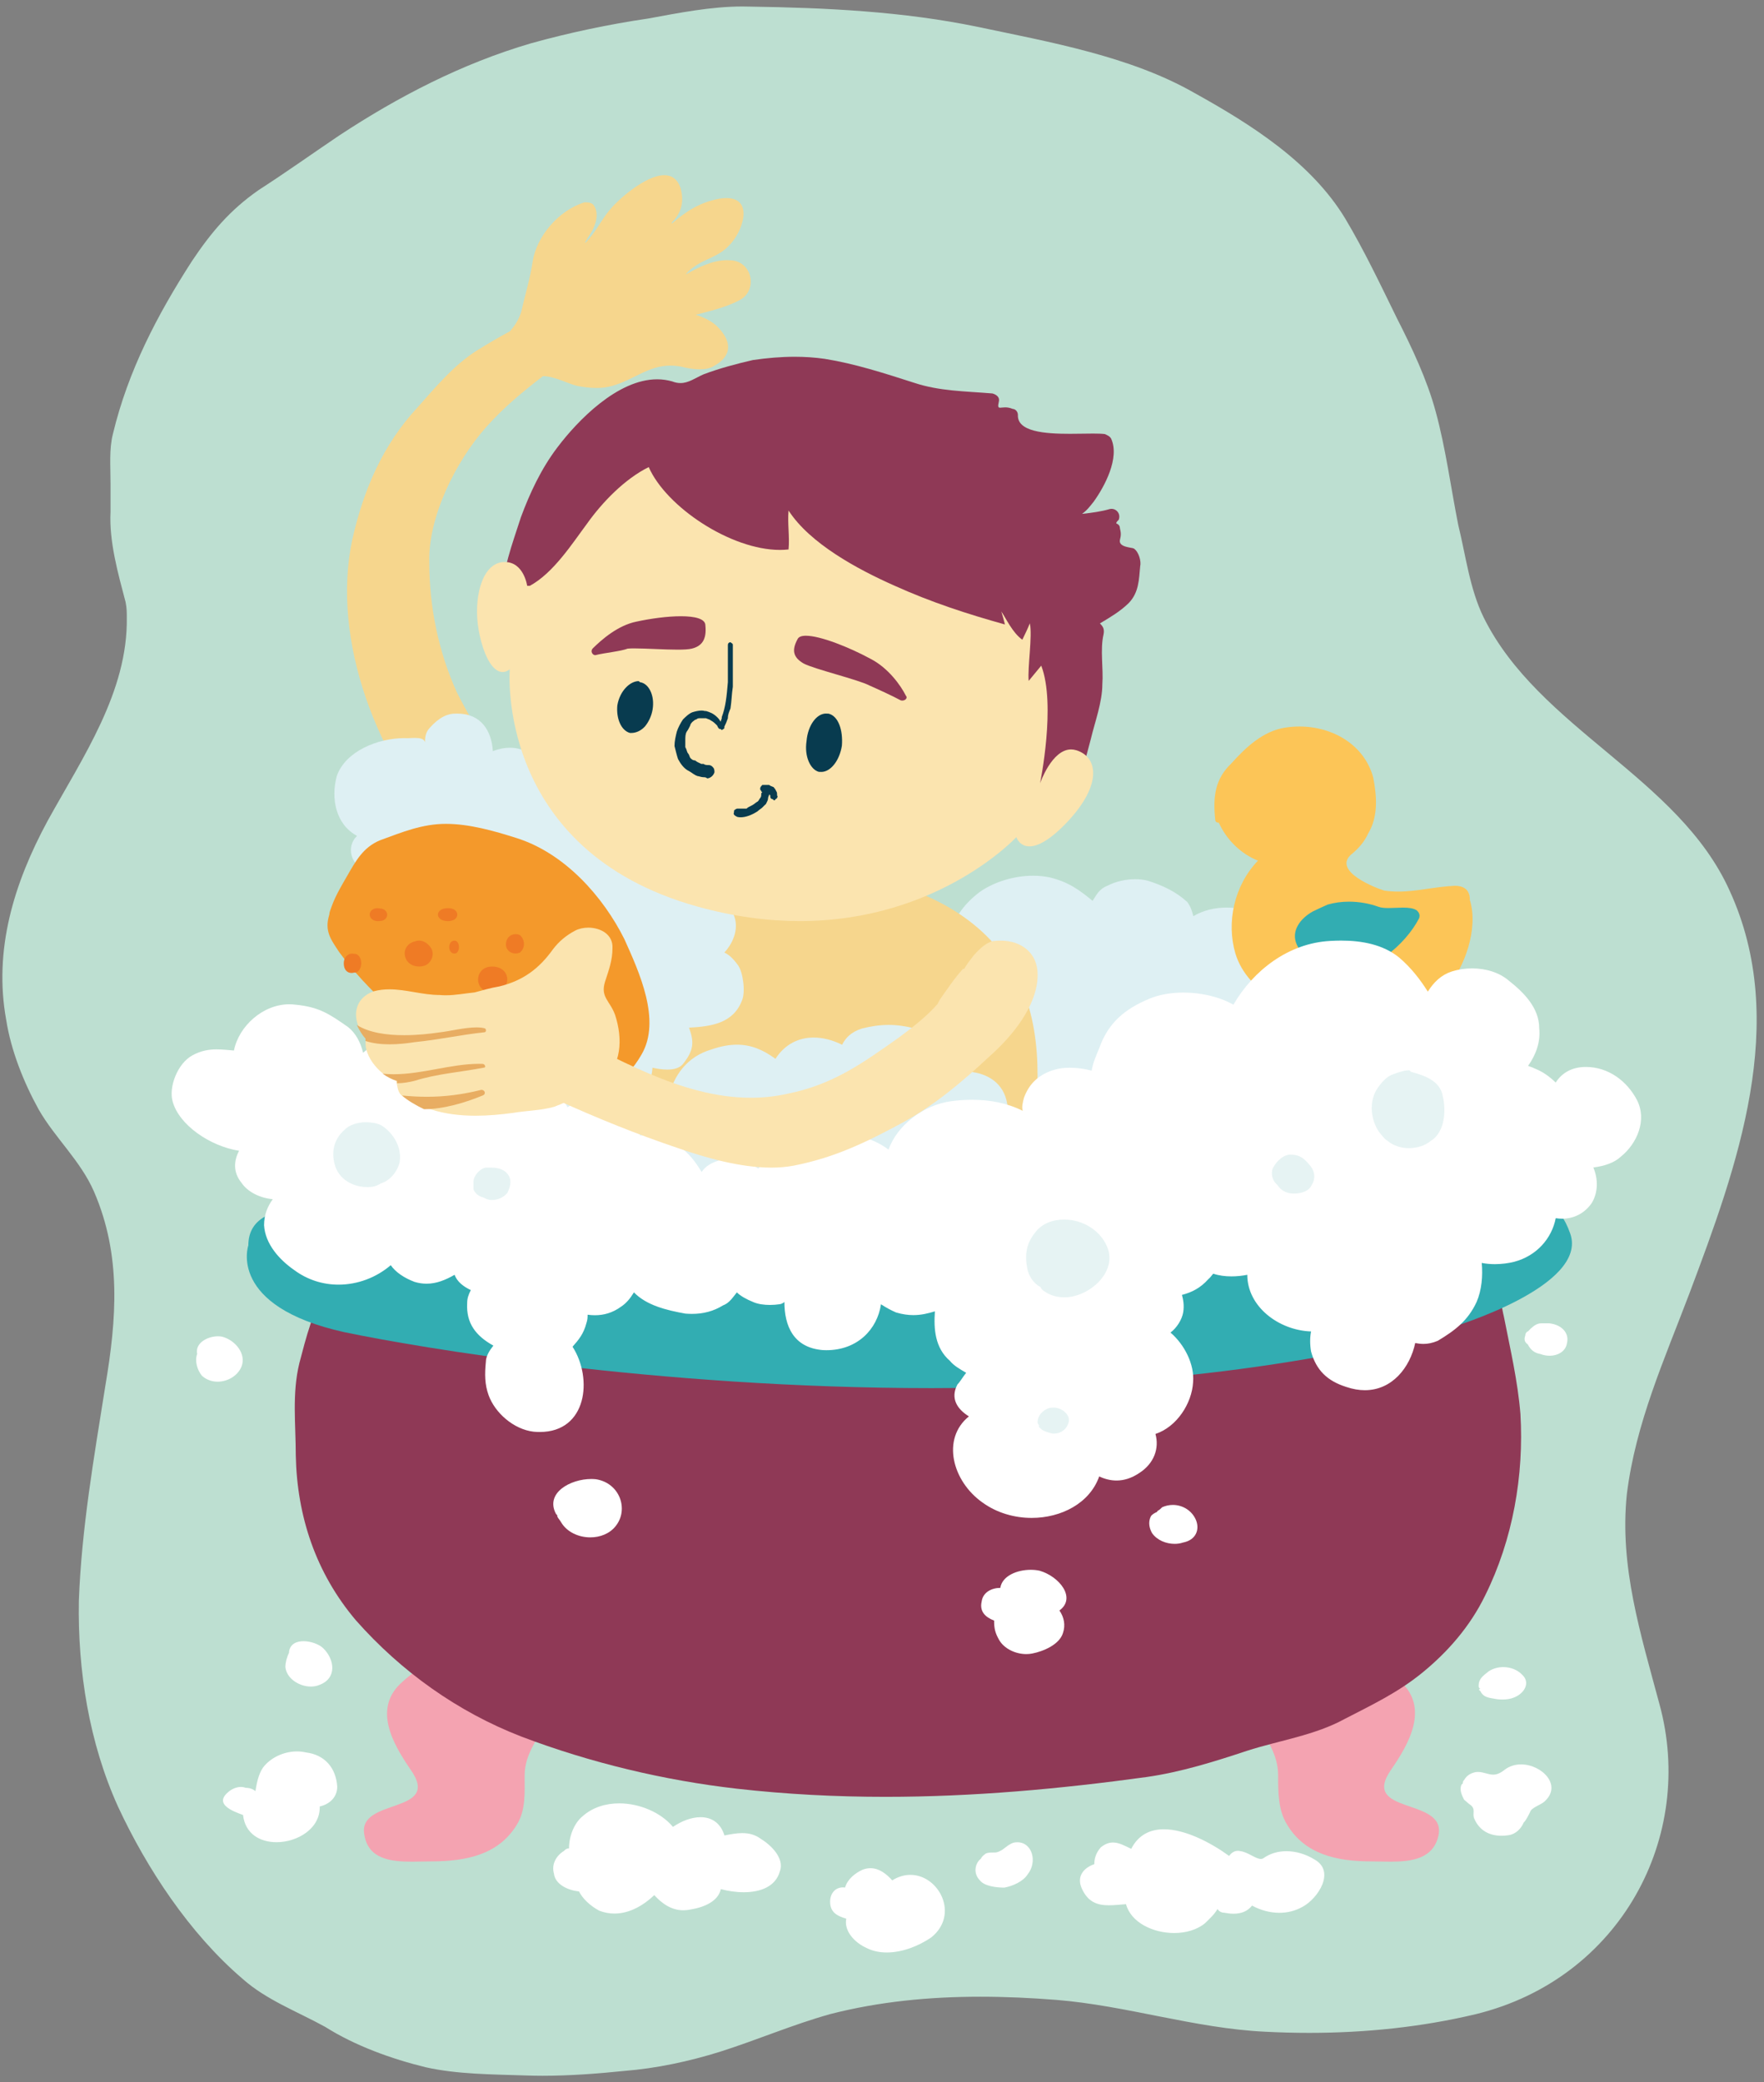 <svg width="272" height="321" xmlns="http://www.w3.org/2000/svg" xmlns:xlink="http://www.w3.org/1999/xlink" overflow="hidden"><rect width="100%" height="100%" fill="#808080" stroke="none"/><defs><clipPath id="clip0"><rect x="340" y="110" width="272" height="321"/></clipPath></defs><g clip-path="url(#clip0)" transform="translate(-340 -110)"><path d="M454.478 111C449.619 111 444.599 112.003 439.935 112.86 433.94 113.735 427.711 115.05 421.898 116.671 411.252 119.779 401.393 124.9 392.28 130.902 388.188 133.661 384.148 136.548 379.868 139.308 375.405 142.422 372.522 145.878 369.592 150.259 364.201 158.622 359.739 167.205 357.414 176.884 356.81 179.245 357.044 181.833 357.044 184.543L357.044 186.734 357.044 188.924C356.81 193.482 358.206 198.425 359.362 202.805 359.551 203.729 359.551 204.427 359.551 205.173 359.739 216.644 352.763 226.714 347.327 236.57 342.118 246.206 339 256.453 340.955 267.221 341.695 271.956 343.651 276.857 345.976 281.06 348.489 285.44 352.393 288.903 354.484 293.675 358.758 303.524 357.972 313.38 356.251 323.585 354.484 334.707 352.575 345.652 352.159 356.775 351.971 367.548 353.738 378.671 358.206 388.527 362.623 398.028 369.222 408.055 377.361 415.017 381.03 418.303 385.863 420.101 390.143 422.463 394.794 425.399 400.418 427.412 405.628 428.685 410.505 429.78 415.896 429.78 420.969 429.951 421.859 429.982 422.749 430 423.652 430 427.828 430 432.095 429.682 436.265 429.254 441.286 428.856 446.307 427.761 450.957 426.317 456.764 424.476 462.207 422.114 468.014 420.493 475.626 418.541 483.394 417.813 491.169 417.813 495.079 417.813 498.996 417.997 502.886 418.303 513.72 419.177 524.178 422.683 535.057 423.209 537.317 423.325 539.591 423.387 541.864 423.387 550.49 423.387 559.18 422.506 567.604 420.493 589.87 415.017 601.496 393.121 595.871 372.675 592.988 361.902 589.688 351.519 590.851 340.354 592.195 329.409 596.657 319.553 600.516 309.349 607.862 289.82 616 267.576 606.699 247.301 598.801 229.785 577.269 222.34 568.767 205.173 566.624 200.793 566.02 195.672 564.857 190.937 563.694 185.112 562.954 179.245 561.369 173.421 560.025 168.472 557.699 163.571 555.374 159.013 552.867 153.893 550.353 148.595 547.424 143.688 542.215 135.105 533.109 129.28 524.178 124.331 514.324 118.684 501.912 116.494 490.708 114.132 479.27 111.765 467.462 111.196 455.602 111.018 455.231 111.006 454.855 111 454.478 111Z" fill="#BDDFD1" fill-rule="evenodd"/><path d="M499.305 245C496.444 245 493.42 245.902 491.165 247.438 488.461 249.443 486.688 251.978 486.317 255.245 486.128 256.689 486.317 258.347 486.688 259.785 486.923 259.785 486.923 259.956 486.923 259.956 485.333 261.223 484.167 263.229 483.606 264.496 483 265.977 483 267.982 484.167 269.073 484.962 270.164 485.757 270.688 486.923 271.432 487.295 271.779 488.09 271.779 488.65 271.779 487.855 273.614 487.295 275.052 487.106 277.057 486.923 279.763 487.855 282.335 489.256 284.693 492.143 289.581 498.164 291.409 503.808 292.5 505.659 292.835 507.601 293 509.575 293 514 293 518.555 292.177 522.465 290.672 524.609 289.794 526.76 287.966 527.92 286.132 528.48 285.041 528.904 283.95 529.086 282.688L529.086 281.073C529.92 281.518 530.722 281.993 531.654 281.993 531.823 281.993 531.993 281.975 532.169 281.945 534.736 281.768 537.441 281.073 539.168 279.415 542.1 277.057 543.084 273.217 541.494 270.164 544.993 265.063 544.622 257.427 539.168 253.587 536.235 251.43 532.599 249.912 529.125 249.912 527.333 249.912 525.587 250.314 524.003 251.235 523.821 250.534 523.632 249.796 523.071 249.053 521.299 247.438 519.337 246.524 517.011 245.78 516.398 245.616 515.733 245.536 515.043 245.536 513.57 245.536 512.012 245.896 510.807 246.524 509.451 247.048 509.08 247.962 508.474 248.876 506.512 247.261 504.785 245.957 501.846 245.256 501.032 245.085 500.178 245 499.305 245Z" fill="#DEF0F3" fill-rule="evenodd"/><path d="M442.433 137.006C439.494 137.006 435.224 140.897 434.238 142.109 433.252 143.204 432.645 144.299 431.901 145.394 431.287 146.3 430.36 147.425 430.236 147.425 430.157 147.425 430.366 147.022 431.104 145.92 431.901 144.648 432.462 142.812 431.476 141.54 431.104 141.191 430.543 141.191 430.125 141.191 426.057 142.457 422.74 146.489 422.133 150.301 421.76 152.883 420.964 155.422 420.402 157.961 420.03 159.234 419.423 160.151 418.626 161.075 416.896 161.993 415.355 162.911 413.579 164.006 410.073 166.196 407.174 169.653 404.418 172.767 398.999 178.592 396.054 185.511 394.324 193.171 391.007 208.718 398.202 227.329 409.276 239.156 409.531 239.394 409.831 239.486 410.125 239.486 410.321 239.486 410.51 239.443 410.68 239.376 412.084 239.841 413.69 240 415.231 240 416.001 240 416.759 239.957 417.457 239.902 419.423 239.547 421.943 237.363 420.774 235.699 420.774 235.521 420.774 235.173 420.592 234.995 417.693 228.779 413.579 222.955 410.445 216.732 407.552 210.339 406.194 203.419 406.194 196.677 406.005 189.714 410.262 181.131 414.937 175.875 417.693 172.767 420.592 170.399 423.719 167.989 425.45 167.989 427.415 169.084 428.956 169.482 429.929 169.671 430.947 169.812 431.959 169.812 432.789 169.812 433.624 169.72 434.421 169.482 437.764 168.539 439.958 166.361 443.366 166.361 443.921 166.361 444.503 166.416 445.129 166.545 445.861 166.734 446.879 166.936 447.878 166.936 448.721 166.936 449.55 166.796 450.177 166.374 453.121 164.709 452.743 162.342 450.405 160.151 449.615 159.454 448.446 158.885 447.278 158.53 449.426 157.961 451.763 157.435 453.912 156.34 457 154.853 456.014 150.124 452.508 150.124 452.364 150.111 452.214 150.105 452.07 150.105 449.857 150.105 447.532 151.286 445.737 152.314 446.292 151.567 447.088 151.041 448.068 150.472 449.426 149.775 451.156 149.206 452.325 147.933 454.506 145.89 456.36 140.536 452.005 140.536 451.692 140.536 451.345 140.561 450.967 140.622 447.839 141.191 445.737 142.635 443.582 144.476L443.582 144.299C445.129 142.812 445.502 141.014 444.94 139.001 444.457 137.557 443.536 137.006 442.433 137.006Z" fill="#F6D68D" fill-rule="evenodd"/><path d="M413.59 226.006C412.984 226.006 412.476 226.566 412.763 227.107 413.186 227.678 413.558 228.207 413.929 228.779 412.203 228.779 410.665 228.957 409.082 229.701 406 231.158 406 235.204 407.915 237.583 410.665 241.235 413.929 244.536 417.057 247.832 420.738 251.883 425.214 255.886 427.364 261.038 431.416 270.192 434.544 279.211 435.521 289.11 435.521 290.917 435.899 292.768 435.899 294.391 435.899 295.491 435.521 297.52 436.505 298.442 437.345 299.113 438.095 299.205 439.026 299.205 439.378 299.205 439.762 299.192 440.186 299.192 442.518 299.192 444.851 299.893 447.183 299.893 456.324 299.893 465.648 300.994 474.789 300.994 479.643 300.994 484.679 300.643 489.526 299.893 491.67 299.543 498.668 300.115 498.668 296.42 498.668 287.265 501 278.111 499.462 268.913 497.873 259.009 491.859 251.883 482.158 247.832 476.704 245.631 470.684 244.18 464.671 243.258 458.233 242.335 451.848 240.878 445.646 239.384 439.58 238.105 433.377 236.655 427.735 234.632 425.031 233.531 422.51 232.431 419.995 230.98 419.571 230.98 419.389 230.58 419.011 230.408 418.829 230.23 418.594 230.058 418.405 229.879L418.034 229.879C416.685 228.601 415.33 227.285 414.164 226.184 413.975 226.055 413.779 226.006 413.59 226.006Z" fill="#F6D68D" fill-rule="evenodd"/><path d="M410.526 220.006C410.409 220.006 410.292 220.006 410.175 220.012 408.452 220.012 407.06 221.277 406.124 222.366 405.597 223.01 405.532 223.789 405.526 224.44L405.526 224.44C405.428 223.868 404.693 223.759 403.978 223.759 403.53 223.759 403.087 223.801 402.821 223.801 402.658 223.795 402.489 223.789 402.327 223.789 398.302 223.789 393.269 225.79 391.93 229.633 391 233.07 391.748 237.078 395.051 238.86 393.328 240.514 394.069 243.39 396.397 244.132 393.737 247.52 396.325 253.407 400.5 253.407 400.558 253.407 400.623 253.407 400.682 253.401L400.682 253.401C400.077 255.755 402.216 257.366 404.96 258.102 403.796 260.279 403.009 262.457 404.355 264.634 405.708 266.982 407.665 268.247 410.175 268.423 409.986 270.247 410.968 271.902 413.107 272.425 414.329 272.838 415.35 273.033 416.3 273.033 417.45 273.033 418.497 272.753 419.668 272.248 420.422 276.39 423.062 280.994 428.315 280.994 428.595 280.994 428.875 280.982 429.167 280.957 431.488 280.781 434.98 280.957 437.126 279.869 439.636 278.215 440.429 276.956 440.611 274.602 441.32 274.754 442.119 274.888 442.887 274.888 443.836 274.888 444.727 274.687 445.266 274.079 447.035 271.902 447.035 270.594 446.242 268.423 449.733 268.247 453.043 267.724 454.389 264.287 454.993 262.98 454.577 259.933 453.83 258.844 453.043 257.756 452.432 257.19 451.69 256.843 453.225 255.189 454.018 252.835 453.043 250.835 451.723 248.408 449.902 247.788 447.77 247.788 447.028 247.788 446.255 247.861 445.455 247.958 446.008 245.464 444.779 243.147 442.204 243.147 441.95 243.147 441.684 243.171 441.404 243.214 440.611 241.025 438.81 239.522 436.489 239.522 435.949 239.522 435.383 239.602 434.798 239.778 434.609 239.255 434.609 238.689 434.239 238.166 433.075 236.859 431.723 236.336 430.143 235.6 429.577 235.381 428.979 235.283 428.374 235.283 427.535 235.283 426.69 235.466 425.903 235.77 425.903 230.978 423.361 225.267 418.621 225.267 417.808 225.267 416.93 225.431 415.994 225.802 415.812 222.639 414.147 220.006 410.526 220.006Z" fill="#DEF0F3" fill-rule="evenodd"/><path d="M408.755 237.006C405.13 237.006 402.062 238.265 398.622 239.529 395.964 240.617 394.817 242.794 393.44 245.189 392.71 246.447 391.742 248.059 391.147 249.712 390.967 250.235 390.781 250.624 390.781 250.977 390 253.5 390.967 254.758 392.293 256.764 396.694 262.765 402.612 267.64 408.339 272.382 413.893 276.912 419.254 280 426.684 280 432.046 280 436.446 276.912 438.925 272.559 441.994 267.294 438.56 259.853 436.267 254.758 433.007 248.235 427.094 241.529 419.619 239.183 416.179 238.094 412.374 237.006 408.755 237.006Z" fill="#F4992B" fill-rule="evenodd"/><path d="M404.625 255C404.438 255 404.244 255.035 404.051 255.105 402.536 255.436 402 256.855 402.717 258.058 403.11 258.657 403.839 259 404.618 259 404.98 259 405.348 258.924 405.703 258.767 406.645 258.227 407 257.017 406.464 256.145 406.009 255.459 405.329 255 404.625 255Z" fill="#EF7B25" fill-rule="evenodd"/><path d="M398.199 250.004C397.541 250.004 397.006 250.428 397.006 250.955 397.006 251.615 397.591 252 398.288 252 398.405 252 398.522 251.987 398.639 251.966L398.801 251.966C400 251.722 400 250.313 398.801 250.069L398.639 250.069C398.489 250.021 398.344 250.004 398.199 250.004Z" fill="#EF7B25" fill-rule="evenodd"/><path d="M409.086 250C407.008 250 407.008 252 409.086 252 410.992 252 410.992 250 409.086 250Z" fill="#EF7B25" fill-rule="evenodd"/><path d="M415.883 259C413 259 413 262.994 415.883 262.994 419 262.994 419 259 415.883 259Z" fill="#EF7B25" fill-rule="evenodd"/><path d="M408.888 266.005C407 266.005 407 267.995 408.888 267.995 410.992 267.995 410.992 266.005 408.888 266.005Z" fill="#EF7B25" fill-rule="evenodd"/><path d="M410.075 255.006C409 255.006 409 257 410.075 257 411 257 411 255.006 410.075 255.006Z" fill="#EF7B25" fill-rule="evenodd"/><path d="M419.493 254.008C418.678 254.008 418.007 254.646 418.007 255.619 418.007 256.395 418.671 256.992 419.478 256.992 419.702 256.992 419.94 256.943 420.171 256.845 421 256.142 421 254.916 420.171 254.155 419.94 254.049 419.716 254.008 419.493 254.008Z" fill="#EF7B25" fill-rule="evenodd"/><path d="M394.281 257.008C393.587 257.008 393.007 257.637 393.007 258.492 393.007 259.508 393.546 259.992 394.2 259.992 394.328 259.992 394.463 259.976 394.598 259.935L394.793 259.935C396 259.71 396 257.282 394.793 257.048L394.598 257.048C394.49 257.016 394.382 257.008 394.281 257.008Z" fill="#EF7B25" fill-rule="evenodd"/><path d="M401.381 263.006C400 263.006 400 265 401.381 265 402.993 265 402.993 263.006 401.381 263.006Z" fill="#EF7B25" fill-rule="evenodd"/><path d="M414.522 273C413.006 273 413.006 275.993 414.522 275.993 415.994 275.993 415.994 273 414.522 273Z" fill="#EF7B25" fill-rule="evenodd"/><path d="M415.973 266C413.007 266 413.007 270 415.973 270 418.993 270 418.993 266 415.973 266Z" fill="#EF7B25" fill-rule="evenodd"/><path d="M422.442 273C421 273 421 275.993 422.442 275.993 424 275.993 424 273 422.442 273Z" fill="#EF7B25" fill-rule="evenodd"/><path d="M427.497 271.008C426 271.008 426 274 427.497 274 429 274 429 271.008 427.497 271.008Z" fill="#EF7B25" fill-rule="evenodd"/><path d="M422.972 260C422.501 260 422 260.349 422 260.942 422 261.616 422.455 261.994 422.899 261.994 423.142 261.994 423.385 261.884 423.556 261.651L423.7 261.651C424 261.273 424 260.61 423.7 260.401L423.556 260.233C423.401 260.076 423.189 260 422.972 260Z" fill="#EF7B25" fill-rule="evenodd"/><path d="M422.518 266.006C421.005 266.006 421.005 269 422.518 269 424 269 424 266.006 422.518 266.006Z" fill="#EF7B25" fill-rule="evenodd"/><path d="M462.545 165C460.4 165 458.255 165.191 456.116 165.499 453.593 166.072 450.841 166.817 448.507 167.698 447.183 168.277 446.192 169.053 444.921 169.053 444.529 169.053 444.112 168.979 443.656 168.801 442.886 168.579 442.104 168.474 441.328 168.474 435.225 168.474 429.069 174.837 425.966 178.946 423.442 182.254 421.669 186.085 420.319 189.744 418.963 193.982 417.424 197.856 417.424 202.267 417 202.445 417 202.797 417.189 203.197 418.167 204.293 419.139 204.786 420.11 204.786 421.088 204.786 422.06 204.281 423.025 203.369 425.777 200.992 427.315 198.035 430.256 195.83 431.619 194.727 432.982 194.296 434.338 194.296 437.044 194.296 439.724 195.996 442.299 197.462 448.507 200.992 456.116 202.975 463.113 204.3 472.033 205.926 480.196 207.207 488.366 211.088 491.868 212.72 494.619 215.319 496.765 218.627 498.682 221.713 498.303 226.869 498.493 230.355 498.493 231.852 497.515 234.409 499.66 234.938 499.862 234.982 500.064 235 500.26 235 502.007 235 503.65 233.546 504.7 232.561 506.663 230.355 507.452 226.697 508.202 223.919 508.808 221.362 509.975 218.227 509.975 215.498 510.164 213.114 509.603 210.164 510.164 207.78 510.347 206.856 509.975 206.499 509.603 206.104 511.142 205.18 512.681 204.3 514.037 202.975 515.622 201.343 515.622 199.316 515.811 197.284 515.993 196.581 515.622 195.084 514.826 194.555 514.455 194.376 512.492 194.376 512.681 193.273 512.87 192.522 512.87 192.171 512.681 191.419 512.681 191.068 512.492 190.847 512.12 190.674 512.12 190.495 512.309 190.317 512.492 190.144 512.838 189.294 512.238 188.444 511.384 188.444 511.305 188.444 511.221 188.45 511.142 188.469 509.786 188.863 508.436 189.042 506.845 189.22 507.641 188.641 508.012 188.118 508.619 187.366 510.347 184.982 512.681 180.578 511.331 177.621 511.142 177.27 510.771 177.092 510.347 176.913 509.897 176.858 509.277 176.839 508.56 176.839 507.517 176.839 506.252 176.876 504.954 176.876 501.068 176.876 496.836 176.55 496.954 173.963 496.954 173.433 496.53 173.039 496.158 173.039 495.702 172.848 495.311 172.798 494.985 172.798 494.652 172.798 494.398 172.854 494.222 172.854 493.915 172.854 493.837 172.706 494.013 171.936 494.202 171.228 493.641 170.833 493.035 170.655 488.784 170.304 484.865 170.304 480.992 169.022 476.323 167.526 471.844 166.072 467.175 165.32 465.63 165.099 464.084 165 462.545 165Z" fill="#8F3956" fill-rule="evenodd"/><path d="M440.03 182.006C436.326 183.835 432.854 187.443 430.539 190.699 428.231 193.791 425.361 198.311 421.702 200.309L421.288 200.309C421.288 200.309 420.777 196.64 417.842 196.64 417.713 196.64 417.584 196.646 417.448 196.659 414.164 197.053 413.006 202.484 413.789 207.01 414.435 210.734 415.838 213.601 417.5 213.601 417.855 213.601 418.23 213.467 418.605 213.182L418.605 213.182C418.605 213.182 416.291 241.053 447.523 249.752 453.244 251.344 458.52 251.994 463.323 251.994 484.735 251.994 496.715 239.055 496.715 239.055 496.715 239.055 497.174 240.476 498.738 240.476 499.857 240.476 501.544 239.753 504.026 237.275 510 231.273 509.444 226.747 505.972 225.66 505.688 225.575 505.416 225.532 505.158 225.532 502.171 225.532 500.374 230.75 500.374 230.75 500.374 230.75 502.869 218.619 500.555 212.617L500.555 212.617 498.615 214.968C498.428 212.793 499.216 208.097 498.796 206.093L498.796 206.093C498.428 207.01 498.059 207.745 497.639 208.62 496.113 207.532 495.144 205.358 494.4 204.27L494.4 204.27C494.588 204.835 494.775 205.57 494.956 206.269 489.176 204.659 483.571 202.837 477.973 200.309 472.193 197.746 464.881 193.791 461.591 188.701L461.591 188.701C461.409 190.699 461.778 192.704 461.591 194.702 461.157 194.751 460.711 194.775 460.259 194.775 452.688 194.775 442.732 188.16 440.03 182.006Z" fill="#FBE4AF" fill-rule="evenodd"/><path d="M477.008 268C475.702 268 474.383 268.181 472.92 268.551 471.198 269.113 470.405 269.984 469.846 271.061 468.377 270.329 466.882 269.948 465.465 269.948 463.132 269.948 461.013 270.988 459.57 273.227 457.679 271.835 455.813 271.049 453.63 271.049 452.421 271.049 451.114 271.291 449.658 271.799 445.98 272.882 443.841 275.786 443.1 279.204 442.145 278.865 441.059 278.677 439.987 278.677 438.187 278.677 436.406 279.21 435.327 280.462 433.981 281.89 433 284.793 434.352 286.439 434.163 288.774 434.352 290.94 436.12 292.198 435.704 293.275 435.515 294.188 436.12 295.096 437.283 297.044 439.006 298.126 441.144 299.034 442.548 299.566 444.147 299.984 445.642 299.984 446.227 299.984 446.792 299.917 447.331 299.772 448.495 299.603 449.658 299.034 450.822 298.52 451.036 298.393 451.16 298.344 451.244 298.344 451.537 298.344 451.218 299.022 451.985 299.603 453.532 300.595 455.163 301 456.814 301 459.317 301 461.864 300.068 464.217 298.865 464.594 298.52 465.381 297.957 465.569 297.606 466.128 296.354 465.94 296.354 466.544 296.354 466.739 296.287 466.954 296.257 467.188 296.257 468.994 296.257 471.789 298.036 473.525 298.689 474.415 298.967 475.325 299.094 476.241 299.094 479.465 299.094 482.682 297.497 484.97 295.271 486.316 294.013 486.693 292.023 486.875 290.202 487.05 289.197 485.9 288.193 487.148 288.193 487.245 288.193 487.356 288.199 487.479 288.211 487.895 288.26 488.279 288.278 488.649 288.278 489.669 288.278 490.592 288.121 491.717 287.867 495.435 287.129 495.993 281.714 495.019 279.034 494.005 276.209 491.236 275.151 488.363 275.151 487.928 275.151 487.492 275.175 487.063 275.223 486.693 272.144 484.548 269.289 481.064 268.551 479.621 268.181 478.315 268 477.008 268Z" fill="#DEF0F3" fill-rule="evenodd"/><path d="M414.442 364.006C411.891 364.006 409.327 364.61 407.286 365.904 405.291 366.656 403.535 367.931 402.117 369.212 397.372 373.267 400.553 378.781 403.303 382.792 408.28 389.81 395 387.031 396.186 392.897 396.802 396.556 400.169 396.994 403.482 396.994 404.516 396.994 405.543 396.951 406.477 396.951 412.03 396.951 416.96 395.848 419.71 391.264 421.089 389.058 420.896 386.279 420.896 383.722 420.896 380.414 422.891 378.208 424.263 375.251 427.993 368.319 421.267 364.006 414.442 364.006Z" fill="#F4A3B1" fill-rule="evenodd"/><path d="M543.644 364.006C536.799 364.006 530 368.319 533.738 375.251 535.292 378.208 537.082 380.414 537.082 383.722 537.082 386.279 537.082 389.058 538.451 391.264 541.182 395.848 546.085 396.951 551.403 396.951 552.338 396.951 553.358 396.994 554.385 396.994 557.682 396.994 561.065 396.556 561.815 392.897 562.993 387.031 549.613 389.81 554.516 382.792 557.294 378.781 560.407 373.267 555.931 369.212 554.516 367.931 552.772 366.656 550.791 365.904 548.771 364.61 546.197 364.006 543.644 364.006Z" fill="#F4A3B1" fill-rule="evenodd"/><path d="M567.068 304.006C566.323 304.006 565.351 304.534 564.56 304.754 562.059 305.282 559.739 306.373 557.419 306.95 551.807 308.397 546.195 309.317 540.396 310.237 529.399 311.862 517.994 312.788 506.763 313.53 500.652 313.898 494.535 314.052 488.411 314.052 473.274 314.052 458.097 313.101 442.804 312.04 432.176 311.335 421.373 310.237 410.934 308.569 406.067 307.827 401.427 306.729 396.6 305.852 395.848 305.754 395.18 305.686 394.584 305.686 392.776 305.686 391.629 306.269 390.618 308.219 388.298 311.69 387.138 316.431 386.166 320.117 385.006 324.857 385.609 329.598 385.609 334.381 385.797 343.691 388.668 352.467 394.889 359.801 401.842 367.657 410.519 373.888 420.395 377.709 431.023 381.75 442.428 384.467 453.606 385.743 461.298 386.614 468.932 387 476.54 387 489.999 387 503.374 385.792 516.834 383.94 522.024 383.198 527.267 381.573 532.276 379.904 537.33 378.279 542.716 377.531 547.355 374.986 551.619 372.791 555.469 370.951 559.136 368.007 563.212 364.714 566.692 360.721 569.012 355.938 573.283 347.334 575 337.454 574.443 327.973 574.021 322.84 572.862 317.921 571.89 312.96 571.332 310.764 570.73 304.006 567.068 304.006Z" fill="#8F3956" fill-rule="evenodd"/><path d="M540.373 222C539.646 222 538.92 222.055 538.194 222.166 534.711 222.695 532.02 225.296 529.886 227.669 527.376 230.049 527.006 232.773 527.376 236.296 527.376 236.647 527.564 236.825 527.934 236.825 529.095 239.377 531.228 241.578 533.972 242.679 530.256 246.553 529.095 252.228 530.489 256.981 532.389 263.235 539.77 266.358 545.762 267.631 546.871 267.877 548.038 267.994 549.238 267.994 554.303 267.994 559.829 265.903 562.98 262.484 565.86 259.182 567.994 253.15 566.651 248.754 566.651 247.475 566.048 246.553 564.329 246.553 561.171 246.694 558.564 247.444 555.613 247.444 554.919 247.444 554.206 247.401 553.466 247.297 552.118 246.903 545.574 244.351 548.265 241.799 549.426 240.871 550.399 239.77 550.957 238.498 552.539 235.903 552.306 232.773 551.748 229.871 550.405 224.884 545.58 222 540.373 222Z" fill="#FCC557" fill-rule="evenodd"/><path d="M548.006 249C546.881 249 545.763 249.148 544.721 249.45 543.947 249.787 543.212 250.131 542.432 250.51 540.515 251.569 539.006 253.517 539.965 255.637 540.329 256.318 540.694 257.206 541.659 257.928 543.135 259.384 544.874 260 546.677 260 551.419 260 556.629 255.773 558.815 251.569 559 251.019 558.815 250.681 558.45 250.338 557.939 250.001 557.178 249.918 556.347 249.918 555.606 249.918 554.813 249.983 554.091 249.983 553.503 249.983 552.966 249.941 552.544 249.787 551.119 249.272 549.553 249 548.006 249Z" fill="#32ADB2" fill-rule="evenodd"/><path d="M573.629 294C570.043 294 565.914 295.281 562.018 295.991 554.55 297.382 519.511 305.336 476.719 305.336 474.111 305.336 471.47 305.311 468.81 305.245 436.47 304.364 405.165 296.052 389.212 296.052 382.32 296.052 378.294 297.607 378.294 301.984 378.294 301.984 375 311.377 393.115 315.372 404.492 317.746 441.188 323.994 483.676 323.994 509.7 323.994 537.891 321.65 563.779 314.631 563.779 314.631 584.994 308.329 582.12 300.163 580.45 295.372 577.331 294 573.629 294Z" fill="#32ADB2" fill-rule="evenodd"/><path d="M546.783 255C546.213 255 545.642 255.024 545.084 255.055 538.679 255.403 533.253 259.599 530.186 264.88 527.937 263.618 525.123 263.014 522.484 263.014 520.552 263.014 518.711 263.337 517.239 263.959 513.343 265.575 510.84 267.759 509.492 271.601 509.122 272.516 508.519 273.784 508.331 275.047 507.164 274.742 506.004 274.602 504.967 274.602 504.104 274.602 503.326 274.699 502.717 274.876 500.208 275.571 498.678 277.059 497.887 279.243 497.706 279.938 497.518 280.682 497.706 281.249 495.333 280.054 492.675 279.542 489.919 279.542 488.843 279.542 487.754 279.615 486.658 279.761 482.438 280.328 478.353 283.433 477.005 287.226 475.014 285.701 472.22 284.811 469.718 284.811 466.852 284.811 464.369 285.97 463.876 288.672 463.008 288.239 462.022 287.921 461.03 287.921 460.421 287.921 459.818 288.037 459.234 288.318 458.443 288.672 457.471 289.41 456.913 290.154 455.727 289.202 454.223 288.745 452.557 288.745 452.012 288.745 451.455 288.794 450.884 288.885 449.724 289.239 448.79 289.763 448.187 290.678 447.215 289.062 446.242 287.793 444.712 286.708 443.247 285.775 441.341 284.97 439.603 284.97 439.305 284.97 439.007 284.994 438.722 285.049 437.587 282.06 434.093 279.804 430.773 279.804 429.626 279.804 428.498 280.072 427.493 280.682 426.806 279.182 425.399 277.95 423.499 277.95 423.35 277.95 423.194 277.956 423.039 277.974 422.669 277.974 422.293 278.151 421.878 278.151 421.489 273.797 416.705 270.717 412.011 270.717 410.014 270.717 408.043 271.272 406.423 272.516 404.789 271.223 403.064 270.387 401.1 270.387 400.276 270.387 399.408 270.534 398.487 270.857 397.515 271.205 396.769 271.601 395.985 272.296 395.609 270.686 394.824 269.241 393.664 268.326 390.785 266.319 389.21 265.228 385.54 264.88 385.229 264.837 384.918 264.819 384.613 264.819 380.516 264.819 376.807 268.216 376.075 271.949 375.167 271.875 374.292 271.772 373.41 271.772 372.217 271.772 371.005 271.961 369.669 272.693 367.349 273.955 366.006 277.584 366.609 279.761 367.582 283.433 372.412 286.708 376.866 287.403 376.075 288.885 375.887 290.678 377.235 292.337 378.208 293.776 380.114 294.691 382.059 294.868 381.274 295.96 380.717 297.228 380.717 298.887 380.898 301.766 383.038 304.169 385.359 305.785 387.44 307.328 389.826 308.041 392.198 308.041 395.116 308.041 398.001 306.968 400.251 305.041 400.996 306.132 402.39 307.047 403.92 307.614 404.562 307.81 405.178 307.895 405.774 307.895 407.317 307.895 408.718 307.31 410.092 306.523 410.507 307.614 411.434 308.316 412.595 308.883 412.225 309.621 412.037 310.145 412.037 310.89 411.855 313.988 413.385 315.952 416.076 317.44 415.518 318.135 414.915 319.056 414.915 319.971 414.734 321.8 414.734 323.417 415.337 325.075 416.309 327.783 419.188 330.357 422.293 330.711 422.624 330.741 422.935 330.753 423.24 330.753 430.501 330.753 431.441 322.514 428.284 317.61 429.256 316.519 429.995 315.604 430.417 313.988 430.605 313.421 430.605 313.073 430.605 312.676 430.974 312.725 431.35 312.756 431.726 312.756 433.081 312.756 434.456 312.402 435.798 311.414 436.589 310.89 437.192 310.145 437.749 309.231 439.694 311.237 442.761 311.981 445.685 312.506 446.028 312.53 446.365 312.548 446.696 312.548 448.427 312.548 450.002 312.152 451.487 311.237 452.46 310.89 453.017 309.975 453.62 309.231 454.178 309.798 455.15 310.322 456.122 310.713 456.862 311.048 457.821 311.17 458.716 311.17 459.241 311.17 459.74 311.127 460.161 311.066 460.395 311.066 460.764 310.89 460.952 310.713 460.952 314.335 462.294 317.787 466.936 318.135 467.099 318.141 467.254 318.147 467.41 318.147 472.201 318.147 475.261 314.951 475.844 311.066 476.635 311.591 477.381 311.981 478.165 312.329 479.164 312.622 480.039 312.737 480.843 312.737 482.062 312.737 483.118 312.469 484.156 312.158L484.156 312.158C483.968 314.86 484.156 317.787 486.477 319.794 487.08 320.538 488.007 321.062 488.979 321.63 488.422 322.325 488.007 323.069 487.637 323.417 486.477 325.6 487.637 327.259 489.401 328.35 485.128 331.802 486.846 338.346 491.488 341.621 493.705 343.232 496.422 344 499.08 344 503.638 344 508.027 341.743 509.492 337.608 510.354 338.011 511.249 338.237 512.163 338.237 513.304 338.237 514.477 337.883 515.664 337.084 517.985 335.596 518.776 333.242 518.166 331.058 521.466 329.967 523.787 326.344 523.969 323.069 524.202 320.318 522.627 317.263 520.487 315.427 521.466 314.689 522.251 313.421 522.439 312.329 522.627 311.237 522.439 310.322 522.251 309.621 523.787 309.231 525.129 308.529 526.29 307.224 526.711 306.87 526.893 306.523 527.081 306.352 527.924 306.639 528.89 306.767 529.888 306.767 530.698 306.767 531.528 306.681 532.326 306.523 532.326 311.414 537.149 315.079 542.161 315.256 541.973 316.171 541.973 317.263 542.161 318.354 542.952 321.233 544.67 322.892 547.594 323.813 548.605 324.154 549.558 324.313 550.453 324.313 554.654 324.313 557.415 320.825 558.219 317.043 558.66 317.129 559.082 317.177 559.497 317.177 560.177 317.177 560.865 317.043 561.701 316.696 564.391 315.079 566.336 313.597 567.685 310.713 568.476 308.883 568.657 306.7 568.476 304.693L568.476 304.693C569.131 304.821 569.818 304.882 570.499 304.882 571.594 304.882 572.651 304.73 573.487 304.516 576.962 303.601 579.283 300.894 579.886 297.795 580.217 297.85 580.554 297.875 580.885 297.875 582.635 297.875 584.327 297.088 585.455 295.435 586.434 293.776 586.434 291.77 585.689 289.977 587.407 289.763 588.937 289.239 589.916 288.318 592.418 286.311 593.994 282.689 592.418 279.59 590.888 276.663 588.01 274.48 584.528 274.48 582.395 274.48 580.82 275.401 579.886 276.883 578.914 275.968 577.941 275.224 576.593 274.699 576.178 274.48 575.99 274.48 575.62 274.309 576.781 272.693 577.572 270.686 577.338 268.503 577.338 265.405 575.017 263.044 572.696 261.209 571.173 259.891 569.072 259.287 566.991 259.287 565.902 259.287 564.819 259.452 563.834 259.769 562.252 260.294 561.091 261.385 560.164 262.867 559.004 261.038 557.616 259.202 555.71 257.586 553.234 255.592 549.96 255 546.783 255Z" fill="#FFFFFF" fill-rule="evenodd"/><path d="M496.865 394C496.683 394 496.495 394.019 496.295 394.062 495.603 394.281 495.039 394.819 494.518 395.181 494.13 395.4 493.778 395.581 493.432 395.581L493.257 395.581C492.693 395.581 492.347 395.581 491.959 395.763 491.783 395.938 491.437 396.119 491.261 396.519 490.352 397.237 490.006 398.756 491.092 399.875 491.783 400.769 493.608 400.994 494.864 400.994 496.125 400.769 497.774 400.056 498.466 398.938 500 397.025 499.175 394 496.865 394Z" fill="#FFFFFF" fill-rule="evenodd"/><path d="M574.54 382C573.662 382 572.784 382.243 572.037 382.801 571.31 383.401 570.74 383.579 570.229 383.579 569.449 383.579 568.794 383.164 567.889 383.164 567.778 383.164 567.66 383.169 567.536 383.187 566.736 383.359 566.173 383.698 565.753 384.416 565.563 384.588 565.563 384.76 565.563 384.927L565.373 385.099C565 385.823 565.373 386.713 565.753 387.438 565.937 387.604 566.363 387.948 566.546 388.114 567.719 388.839 566.926 389.563 567.346 390.412 568.138 392.205 569.665 393 571.532 393 571.873 393 572.233 392.97 572.6 392.917 573.773 392.745 574.566 391.854 574.946 390.964 575.319 390.625 575.739 389.729 575.929 389.349 576.119 388.666 577.475 388.287 578.084 387.776 581 385.271 577.763 382 574.54 382Z" fill="#FFFFFF" fill-rule="evenodd"/><path d="M435.479 388.006C433.403 388.006 431.379 388.612 429.828 389.995 428.484 391.101 427.738 393.133 427.738 394.949 427.323 394.949 427.135 395.166 426.953 395.345 425.792 396.049 425 397.377 425.415 398.835 425.603 400.472 427.511 401.405 429.276 401.578 429.828 402.684 430.989 403.789 432.384 404.543 433.182 404.858 433.974 404.994 434.746 404.994 437.108 404.994 439.275 403.69 440.885 402.152 442.02 403.382 443.454 404.487 445.375 404.487 445.732 404.487 446.108 404.45 446.504 404.364 448.639 404.012 450.735 403.085 451.15 401.226 452.26 401.522 453.486 401.707 454.673 401.707 457.217 401.707 459.585 400.867 460.254 398.483 460.993 396.451 458.859 394.418 457.327 393.485 456.419 392.812 455.452 392.59 454.453 392.59 453.551 392.59 452.629 392.769 451.708 392.954 451.079 390.947 449.658 390.137 448.029 390.137 446.64 390.137 445.109 390.718 443.766 391.632 441.916 389.415 438.639 388.006 435.479 388.006Z" fill="#FFFFFF" fill-rule="evenodd"/><path d="M385.788 380C383.7 380 381.651 381.006 380.545 382.505 379.804 383.596 379.57 385.034 379.381 386.125 379.01 385.778 378.405 385.601 377.846 385.601 377.618 385.51 377.378 385.473 377.143 385.473 376.356 385.473 375.576 385.9 375.147 386.302 373.007 388.137 375.888 389.228 377.475 389.795 377.8 392.726 380.129 393.994 382.633 393.994 385.873 393.994 389.405 391.879 389.301 388.484 390.836 388.137 392 387.046 392 385.431 391.811 382.505 390.042 380.5 387.161 380.152 386.705 380.049 386.243 380 385.788 380Z" fill="#FFFFFF" fill-rule="evenodd"/><path d="M519.469 392C517.385 392 515.551 392.825 514.427 395.018 513.474 394.566 512.567 394.04 511.614 394.04 511.016 394.04 510.391 394.248 509.721 394.804 508.919 395.72 508.735 396.637 508.735 397.382 507.177 397.908 506 399.172 506.756 401.011 507.722 403.253 509.214 403.717 510.989 403.717 511.818 403.717 512.698 403.614 513.625 403.546 514.388 406.375 517.786 407.994 521.047 407.994 522.828 407.994 524.564 407.511 525.813 406.479 526.562 405.733 527.18 405.208 527.739 404.292 527.929 404.64 528.35 404.86 528.731 404.86 529.244 404.958 529.744 405.019 530.21 405.019 531.367 405.019 532.353 404.67 533.057 403.766 534.345 404.463 535.804 404.878 537.277 404.878 538.493 404.878 539.722 404.591 540.866 403.943 543.219 402.673 546 398.476 542.654 396.637 541.372 395.849 539.854 395.378 538.355 395.378 537.106 395.378 535.87 395.708 534.799 396.466 534.687 396.545 534.555 396.576 534.411 396.576 533.615 396.576 532.426 395.519 531.269 395.372 531.137 395.342 531.012 395.323 530.887 395.323 530.309 395.323 529.842 395.647 529.527 396.111 526.753 394.095 522.789 392 519.469 392Z" fill="#FFFFFF" fill-rule="evenodd"/><path d="M571.798 367C570.991 367 570.191 367.221 569.55 367.65 568.67 368.34 568 368.827 568 369.839 568 370.043 568 370.201 568.259 370.365 568 370.365 568 370.524 568.259 370.688 568.67 371.536 569.29 371.7 570.371 371.864 570.746 371.949 571.2 372 571.661 372 572.281 372 572.915 371.91 573.42 371.7 575.121 371.05 576 369.353 574.71 368.176 573.968 367.39 572.879 367 571.798 367Z" fill="#FFFFFF" fill-rule="evenodd"/><path d="M386.798 363.006C385.706 363.006 384.741 363.441 384.571 364.611L384.571 364.777C384.219 365.471 384.006 366.337 384.006 366.99 384.176 368.756 386.137 370 387.939 370 388.401 370 388.85 369.914 389.263 369.742 392 368.716 391.605 365.803 389.827 364.078 389.184 363.47 387.927 363.006 386.798 363.006Z" fill="#FFFFFF" fill-rule="evenodd"/><path d="M474.221 398C473.828 398 473.41 398.074 472.979 398.246 471.828 398.776 470.676 399.7 470.303 400.981 470.194 400.962 470.091 400.956 469.988 400.956 468.817 400.956 468 401.849 468 403.179 468 404.854 469.151 405.384 470.49 405.784 470.123 407.588 471.641 409.442 473.757 410.366 474.69 410.809 475.707 410.994 476.749 410.994 479.148 410.994 481.67 409.984 483.568 408.691 488 405.18 484.79 399.028 480.383 399.028 479.483 399.028 478.531 399.281 477.579 399.878 476.691 398.887 475.578 398 474.221 398Z" fill="#FFFFFF" fill-rule="evenodd"/><path d="M498.939 352C496.857 352 494.54 352.909 494.241 354.787 492.916 354.787 491.554 355.461 491.369 356.887 491.006 358.441 491.961 359.321 493.286 359.826 493.286 361.087 493.464 361.756 494.056 362.806 494.826 364.155 496.571 364.994 498.252 364.994 498.557 364.994 498.863 364.965 499.162 364.906 500.894 364.572 503.358 363.522 503.899 361.756 504.313 360.542 504.084 359.321 503.358 358.271 506 356.341 503.358 353.027 500.302 352.141 499.875 352.047 499.417 352 498.939 352Z" fill="#FFFFFF" fill-rule="evenodd"/><path d="M431.17 338C427.962 338 424 340.148 425.737 343.398 425.937 343.577 425.937 343.577 425.937 343.8 426.129 344.153 426.328 344.332 426.527 344.685 427.434 346.202 429.24 347 431.025 347 432.522 347 434.013 346.437 434.933 345.261 436.993 342.692 435.572 338.613 431.884 338.037 431.65 338.012 431.41 338 431.17 338Z" fill="#FFFFFF" fill-rule="evenodd"/><path d="M520.846 342C520.298 342 519.736 342.116 519.207 342.353 519.013 342.529 519.013 342.529 518.826 342.706 518.632 342.876 518.438 342.876 518.438 343.053 518.01 343.272 517.629 343.442 517.435 343.795 517.007 344.708 517.241 345.621 517.629 346.32 518.378 347.428 519.796 348 521.127 348 521.575 348 522.017 347.933 522.411 347.799 524.425 347.41 525 345.797 524.425 344.361 523.823 342.882 522.371 342 520.846 342Z" fill="#FFFFFF" fill-rule="evenodd"/><path d="M373.618 316C372.017 316 370.05 317.02 370.403 318.725 370 319.78 370.403 321.172 371.111 322.056 371.794 322.705 372.669 323 373.556 323 375.089 323 376.653 322.11 377.243 320.665 378 318.725 376.312 316.613 374.264 316.065 374.065 316.024 373.842 316 373.618 316Z" fill="#FFFFFF" fill-rule="evenodd"/><path d="M577.709 314C576.966 314 576.543 314.367 575.983 314.853 575.983 314.853 575.586 315.299 575.534 315.299 575.521 315.299 575.527 315.277 575.567 315.215L575.567 315.215C575.378 315.379 575.195 315.537 575.195 315.864 575.007 316.39 575.007 316.876 575.567 317.237 575.983 318.045 576.543 318.571 577.52 318.734 577.982 318.91 578.464 319 578.927 319 580.255 319 581.453 318.294 581.622 317.034 582 315.537 580.834 314.203 578.874 314Z" fill="#FFFFFF" fill-rule="evenodd"/><path d="M557.195 275C556.452 275 555.361 275.414 554.844 275.593 553.753 275.962 553.01 276.918 552.444 277.696 551.006 279.792 551.353 282.622 552.663 284.534 553.01 284.903 553.357 285.496 553.924 285.859 554.844 286.637 556.105 287 557.195 287 558.462 287 559.723 286.637 560.643 285.859 562.817 284.534 562.994 281.112 562.47 279.015 562.08 276.555 559.552 275.777 557.542 275.229 557.372 275 557.372 275 557.195 275Z" fill="#E6F3F3" fill-rule="evenodd"/><path d="M538.75 288.006C537.584 288.183 536.606 289.31 536.189 290.26 536 291.022 536.189 291.922 536.795 292.514L536.978 292.69C537.584 293.635 538.522 294 539.5 294 540.667 294 541.833 293.635 542.25 292.69 543 291.563 542.622 290.26 541.833 289.492 541.084 288.548 540.295 288.006 539.128 288.006Z" fill="#E6F3F3" fill-rule="evenodd"/><path d="M396.383 283.006C395.224 283.006 393.876 283.375 393.138 284.164 391.376 285.689 391.006 287.816 391.745 289.942 392.535 292.024 394.667 293 396.617 293L396.798 293C397.543 293 398.145 292.813 398.703 292.444 400.095 292.024 401.255 290.686 401.624 289.16 401.994 286.846 400.653 284.719 398.936 283.562 398.333 283.187 397.355 283.006 396.383 283.006Z" fill="#E6F3F3" fill-rule="evenodd"/><path d="M414.881 290C413.944 290.179 413.006 291.284 413.006 292.21L413.006 293.315C413.181 293.889 413.763 294.42 414.525 294.599 414.881 294.772 415.244 294.994 415.825 294.994 416.763 294.994 417.656 294.599 418.237 293.889 418.775 292.784 419 291.679 418.056 290.753 417.475 290.179 416.538 290 415.825 290Z" fill="#E6F3F3" fill-rule="evenodd"/><path d="M504.093 298.006C502.416 298.006 500.609 298.565 499.505 300.15 498.222 301.784 498 303.55 498.401 305.526 498.574 306.601 499.326 307.85 500.43 308.408 500.609 308.751 500.781 308.925 501.139 309.135 501.885 309.652 502.989 310 504.093 310 507.757 310 511.994 306.426 510.896 302.691 509.965 299.808 507.054 298.006 504.093 298.006Z" fill="#E6F3F3" fill-rule="evenodd"/><path d="M502.301 327C501.451 327 500.851 327.52 500.404 328 500.202 328.363 500 328.682 500 329.162 500 329.358 500 329.52 500.202 329.682L500.202 330C500.404 330.162 500.404 330.162 500.6 330.358 501.053 330.682 501.653 330.838 502.301 331L502.497 331C503.745 331 504.596 330.162 504.798 329.162 504.993 328.162 503.947 327.162 502.699 327Z" fill="#E6F3F3" fill-rule="evenodd"/><path d="M494.269 255.006C493.889 255.006 493.49 255.03 493.091 255.084 492.127 255.299 491.155 256.154 490.19 257.223 489.637 257.953 489.039 258.682 488.672 259.363L488.486 259.363C487.154 260.815 486.003 262.573 484.851 264.198 484.851 264.372 484.62 264.539 484.62 264.712 482.915 266.679 480.799 268.304 478.682 269.888 473.112 273.821 468.506 277.204 461.411 278.614 459.52 279.039 457.642 279.23 455.77 279.23 444.976 279.23 434.664 272.865 425.363 268.304 425.363 267.575 424.765 266.679 423.845 266.679 423.427 266.679 423.06 266.852 422.873 267.061 421.124 267.575 419.239 268.478 417.856 269.547 417.123 270.271 416.151 270.785 415.553 271.514 415.187 271.854 415 272.195 415.187 272.751L415.187 273.098C415.373 273.48 415.785 273.654 416.151 273.821 418.454 276.475 422.873 278.274 426.141 279.684 432.085 282.38 438.209 284.86 444.564 287 448.707 288.446 454.097 290 458.947 290 460.131 290 461.289 289.904 462.382 289.695 468.738 288.452 473.524 286.103 479.094 283.109 484.067 280.413 488.486 276.69 492.493 272.924 495.947 269.888 500 265.095 500 260.26 500 256.931 497.53 255.006 494.269 255.006Z" fill="#FBE4AF" fill-rule="evenodd"/><path d="M430.705 253.006C429.985 253.006 429.272 253.16 428.687 253.462 427.351 254.171 426.2 255.095 425.237 256.377 423.122 259.329 420.636 261.184 417.005 262.065 415.668 262.287 414.518 262.638 413.188 262.989 411.742 263.137 410.206 263.433 408.735 263.433 408.42 263.433 408.111 263.421 407.803 263.39 405.168 263.39 402.643 262.515 400.053 262.515 399.256 262.515 398.453 262.595 397.637 262.817 394.006 264.092 394.373 267.974 396.487 270.002 395.754 272.208 398.235 275.696 401.088 276.62 401.274 277.329 401.274 278.253 401.872 278.826 403.202 279.929 404.725 280.632 406.473 281.033 408.67 281.735 410.99 282 413.336 282 415.263 282 417.211 281.821 419.119 281.562 421.233 281.205 423.354 281.205 425.423 280.632 427.948 279.708 430.435 278.253 432.549 276.799 436 274.414 436 270.002 434.85 266.477 434.066 264.271 432.549 263.741 433.288 261.356 433.886 259.507 434.438 258.053 434.438 256.198 434.567 254.06 432.607 253.006 430.705 253.006Z" fill="#FBE4AF" fill-rule="evenodd"/><path d="M395.007 268C395.378 268.736 395.794 269.51 396.354 270.104L396.354 270.475C397.5 270.853 398.789 270.994 400.078 270.994 401.419 270.994 402.767 270.84 403.952 270.655 407.637 270.29 411.126 269.51 414.622 269.145 415 269.145 415 268.736 414.811 268.55 414.434 268.429 413.978 268.384 413.47 268.384 411.647 268.384 409.206 269.004 407.819 269.145 406.25 269.382 404.29 269.586 402.305 269.586 399.629 269.586 396.901 269.209 395.007 268Z" fill="#E8AD62" fill-rule="evenodd"/><path d="M413.842 274C409.565 274 405.132 275.606 400.687 275.606 400.121 275.606 399.56 275.581 399 275.525L399 275.525C399.76 276.06 400.519 276.415 401.229 276.639L401.229 276.994C402.163 276.994 403.103 276.819 403.856 276.639 407.38 275.525 410.897 275.301 414.602 274.591 415 274.591 414.776 274.012 414.421 274.012 414.228 274.006 414.035 274 413.842 274Z" fill="#E8AD62" fill-rule="evenodd"/><path d="M414.231 278.007C411.255 278.748 408.557 279.079 405.814 279.079 404.56 279.079 403.305 279.007 402 278.885L402 278.885C402.952 279.705 404.081 280.374 405.386 280.993 408.412 280.993 411.797 279.964 414.414 278.885 415 278.676 414.773 278.007 414.231 278.007Z" fill="#E8AD62" fill-rule="evenodd"/><path d="M464.274 208.006C463.616 208.006 463.153 208.161 462.984 208.525 462 210.321 462.378 211.389 463.915 212.284 465.498 213.137 472.306 214.76 474.033 215.661 475.199 216.174 477.531 217.236 478.886 217.964 478.964 217.988 479.049 218 479.127 218 479.622 218 480 217.57 479.674 217.236 478.886 215.661 476.971 212.97 474.221 211.556 470.951 209.784 466.495 208.006 464.274 208.006Z" fill="#8F3956" fill-rule="evenodd"/><path d="M444.989 205C442.948 205 440.389 205.341 438.14 205.829 435.27 206.405 432.762 208.605 431.369 209.99 431 210.425 431.369 211 431.79 211 433.32 210.619 435.639 210.425 436.799 209.99 437.071 209.963 437.428 209.957 437.842 209.957 439.592 209.957 442.397 210.15 444.471 210.15 445.417 210.15 446.207 210.11 446.68 209.99 448.21 209.609 448.994 208.605 448.767 206.405 448.767 205.388 447.166 205 444.989 205Z" fill="#8F3956" fill-rule="evenodd"/><path d="M457.553 231.006C457.382 231.178 457.218 231.357 457.218 231.529 457.218 231.75 457.218 231.75 457.382 231.929 457.382 231.929 457.382 232.101 457.553 232.101 457.382 232.279 457.382 232.279 457.382 232.458 457.382 232.63 457.382 232.851 457.218 233.03 457.047 233.202 457.047 233.38 456.835 233.558 456.5 233.731 456.329 233.952 455.994 234.13 455.618 234.303 455.276 234.481 455.112 234.659L453.676 234.659C453.676 234.659 453.512 234.659 453.341 234.831 453.176 234.831 453.176 235.053 453.176 235.231 453.006 235.582 453.341 235.76 453.676 235.932 453.847 235.975 454.024 235.994 454.206 235.994 455.012 235.994 455.982 235.625 456.835 235.053 457.047 234.831 457.382 234.659 457.553 234.481 457.724 234.303 457.888 234.13 458.1 233.952 458.271 233.558 458.435 233.38 458.435 233.03 458.435 232.851 458.606 232.63 458.606 232.458L458.776 232.63 458.776 232.851C458.776 233.03 458.941 233.202 459.153 233.202 459.324 233.38 459.324 233.38 459.488 233.38 459.488 233.202 459.659 233.202 459.824 233.03 459.824 232.851 459.994 232.851 459.824 232.63 459.824 232.279 459.824 232.101 459.659 231.929 459.659 231.75 459.488 231.75 459.488 231.529 459.324 231.529 459.324 231.357 459.324 231.357 458.941 231.178 458.776 231.178 458.606 231.006Z" fill="#083B4F" fill-rule="evenodd"/><path d="M467.362 220C465.945 220 464.579 221.757 464.365 224.239 464.006 226.61 464.951 228.631 466.26 228.988L466.437 228.988C466.506 228.994 466.575 229 466.638 229 468.099 229 469.471 227.212 469.817 224.939 470 222.568 469.276 220.369 467.746 220.012L467.563 220.012C467.494 220.006 467.431 220 467.362 220Z" fill="#083B4F" fill-rule="evenodd"/><path d="M438.487 215C437.143 215 435.558 216.51 435.188 218.755 435 220.795 435.792 222.63 437.143 222.994L437.325 222.994C438.117 222.994 438.857 222.63 439.461 221.974 440.019 221.285 440.442 220.424 440.623 219.405 441 217.205 440.019 215.33 438.675 215.165L438.487 215Z" fill="#083B4F" fill-rule="evenodd"/><path d="M452.636 209.006C452.41 209.006 452.234 209.181 452.234 209.405L452.234 215.157C452.052 217.386 451.876 219.03 451.292 220.549L451.292 220.723 451.11 221.259C450.927 220.904 450.752 220.723 450.569 220.549 449.985 219.97 449.445 219.79 448.861 219.609L448.679 219.609C448.522 219.559 448.346 219.54 448.158 219.54 447.712 219.54 447.209 219.665 446.795 219.79 446.255 219.97 445.671 220.549 445.313 220.904 444.948 221.439 444.546 222.199 444.364 222.778 444.188 223.488 444.006 224.247 444.006 225.007 444.188 225.717 444.364 226.476 444.546 227.012 444.948 227.765 445.488 228.524 446.255 228.879 446.613 229.06 447.021 229.458 447.555 229.639 447.737 229.639 448.139 229.819 448.503 229.819 448.679 229.819 448.861 229.819 449.043 229.994 449.445 229.994 449.985 229.639 450.167 229.06 450.167 228.879 450.167 228.524 449.985 228.344 449.803 228.126 449.627 227.945 449.263 227.945 449.043 227.945 448.679 227.945 448.503 227.765L448.139 227.765C447.737 227.591 447.379 227.41 447.197 227.229 446.795 227.229 446.613 227.012 446.431 226.831 446.255 226.476 446.255 226.296 446.073 226.115 445.897 225.897 445.897 225.536 445.671 225.181L445.671 224.067C445.671 223.668 445.671 223.133 445.897 222.778 446.073 222.554 446.255 222.199 446.431 221.838 446.431 221.663 446.613 221.439 446.795 221.259 447.021 221.084 447.197 220.904 447.379 220.904 447.555 220.723 447.737 220.723 447.919 220.723L448.861 220.723C449.263 220.904 449.445 220.904 449.627 221.084 449.985 221.259 450.167 221.439 450.569 221.838L450.752 222.199 450.927 222.373 451.11 222.373 451.292 222.554C451.512 222.373 451.694 222.373 451.694 222.199L451.694 222.018C451.876 221.663 452.052 221.259 452.234 220.723 452.234 220.144 452.41 219.79 452.636 219.21 452.818 218.096 452.818 216.982 453 215.867L453 209.405C453 209.181 452.818 209.181 452.636 209.006Z" fill="#083B4F" fill-rule="evenodd"/></g></svg>
